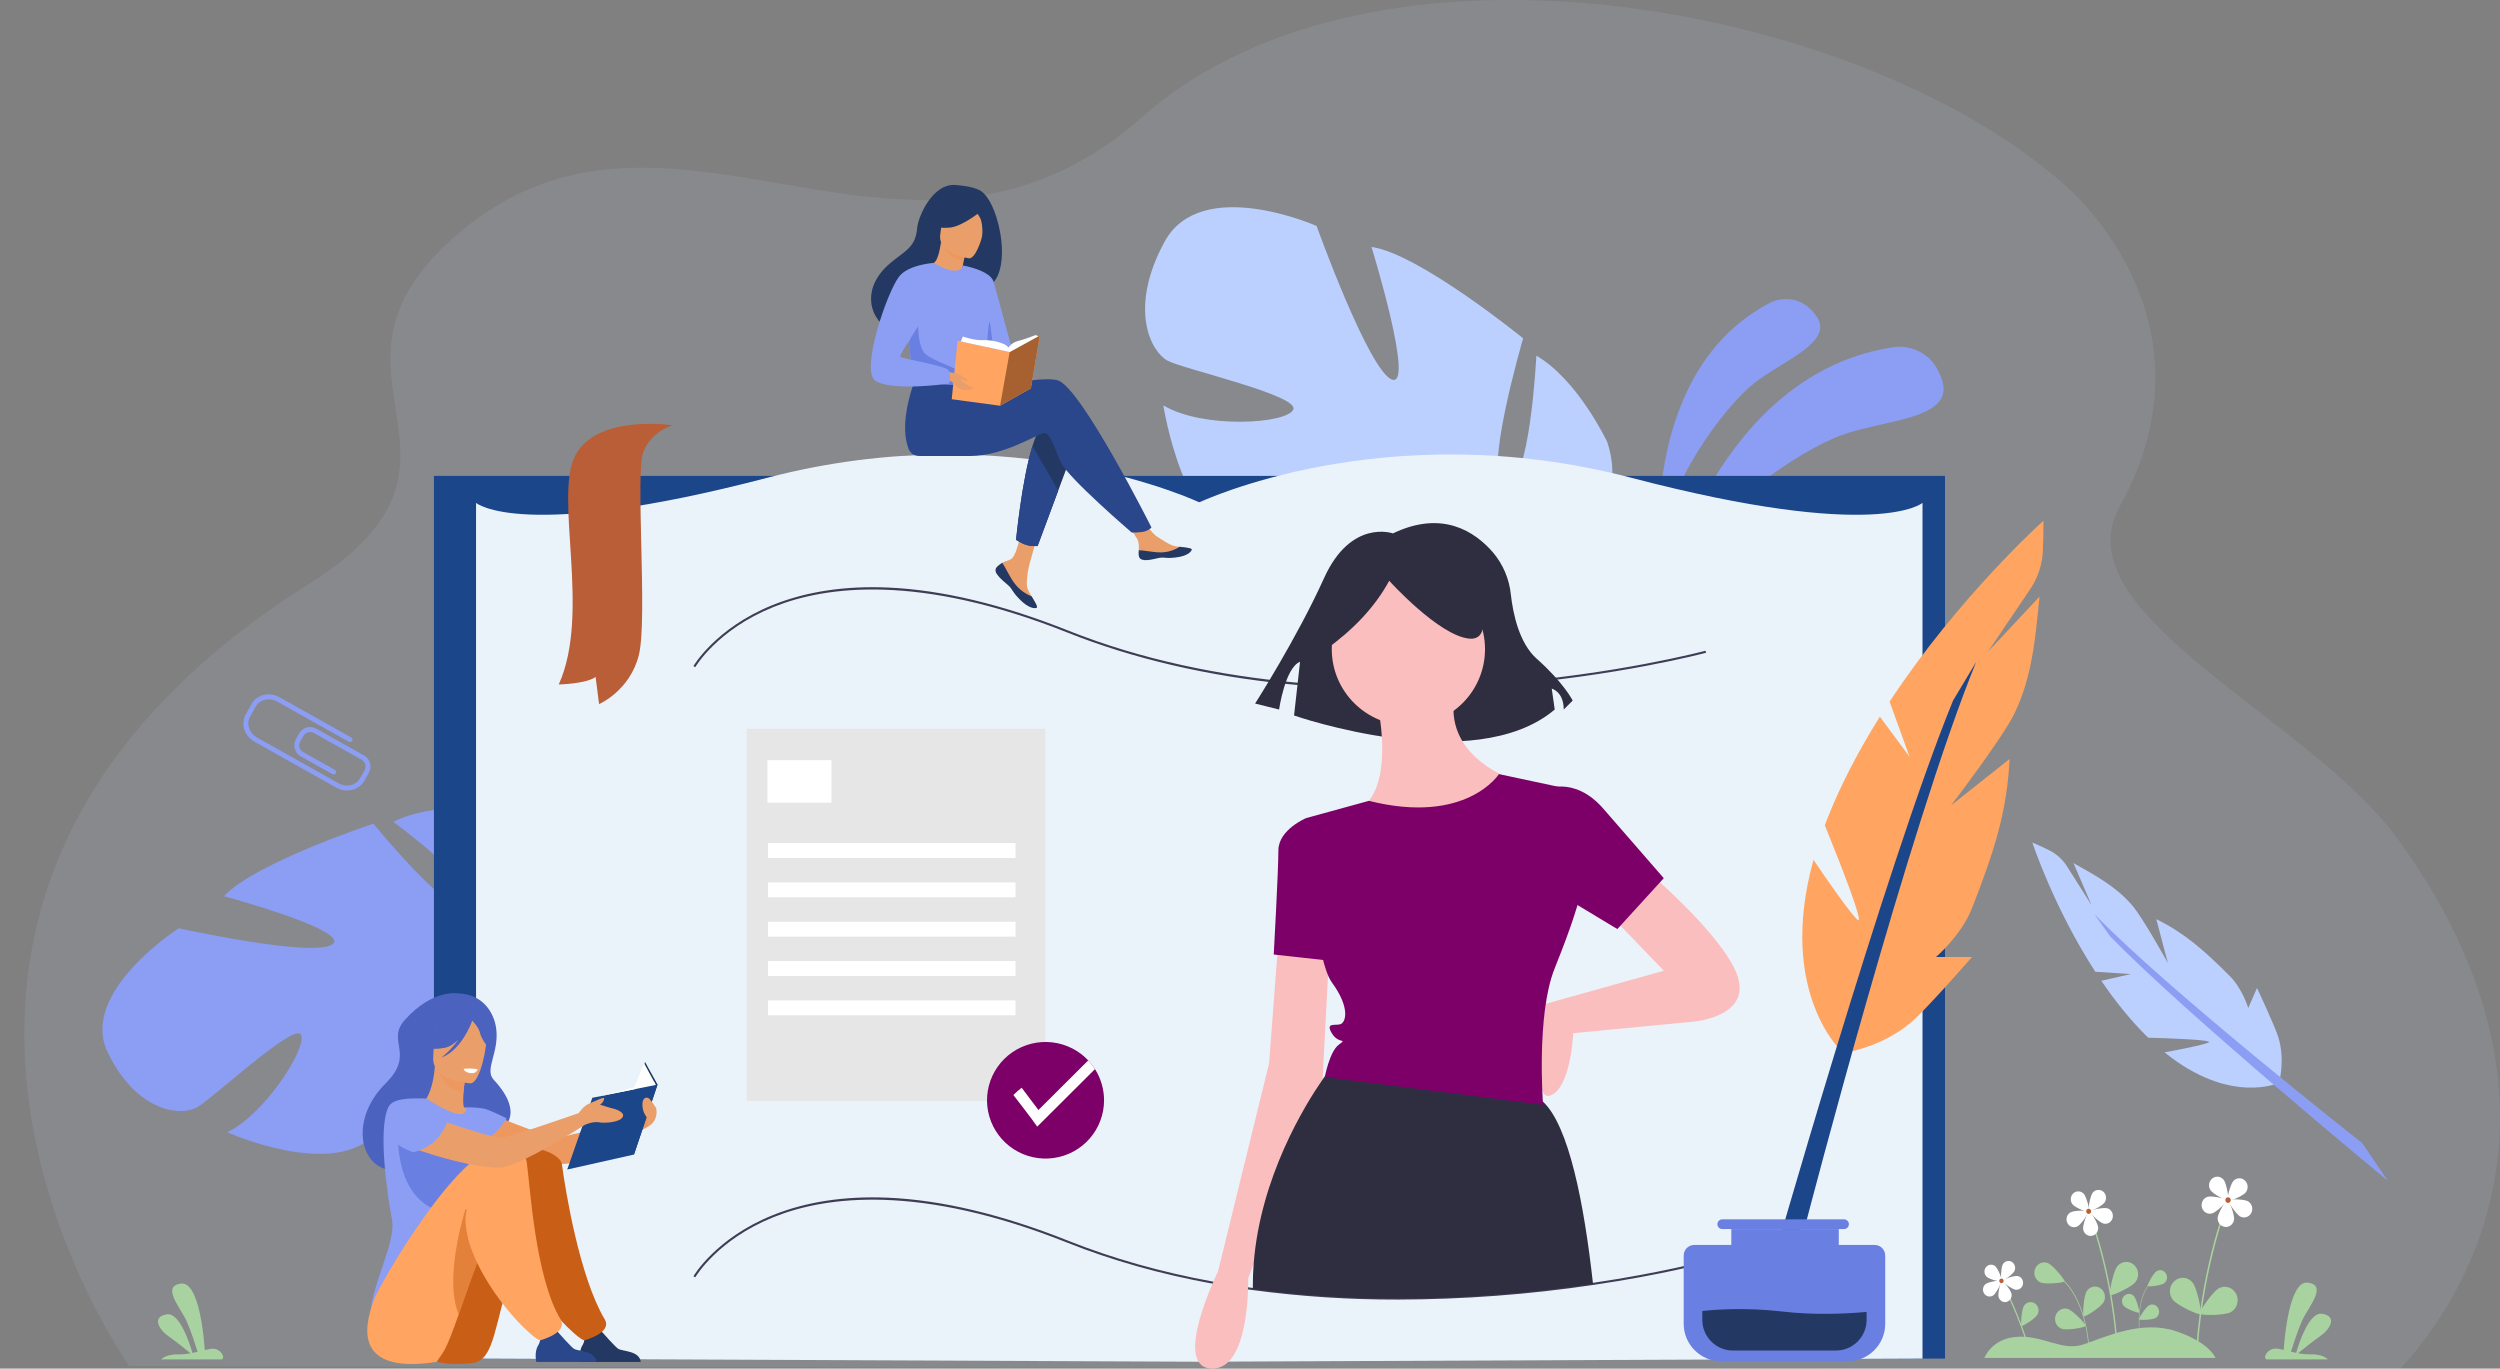 <svg width="411" height="225" viewBox="0 0 411 225" fill="none" xmlns="http://www.w3.org/2000/svg">
<rect x="0" y="0" width="411" height="225" fill="#808080" stroke="none"/>
<path d="M21.183 224.536L21.15 224.469C21.15 224.469 21.115 224.401 21.115 224.369C20.982 224.101 -32.696 148.591 50.751 96.026C83.403 75.458 48.709 61.882 74.672 38.985C104.51 12.673 137.072 41.781 170.254 29.85C176.117 27.743 181.999 24.354 187.887 19.151C193.712 14.016 200.436 10.069 207.762 7.11C217.751 3.09 228.584 0.992 239.631 0.274C276.704 -2.109 318.428 11.295 339.959 30.884C344.292 34.83 364.005 55.24 348.467 83.297C338.657 101.011 379.754 117.927 394.36 138.156C419.101 172.424 411.126 199.29 402.95 213.596C401.912 215.415 400.87 217.031 399.892 218.431C397.014 222.553 394.684 224.833 394.601 225C394.602 225 21.285 224.806 21.183 224.536Z" fill="#D2E0FF" fill-opacity="0.1"/>
<path d="M273.508 98.083C273.508 98.083 282.235 61.092 311.678 57.024C311.678 57.024 317.407 56.32 319.314 62.628C321.222 68.936 309.832 68.982 302.791 71.519C295.751 74.057 279.337 84.813 273.508 98.083Z" fill="#8C9DF4"/>
<path d="M272.838 91.16C272.838 91.16 269.777 60.52 291.263 49.645C291.263 49.645 295.466 47.597 298.589 51.926C301.712 56.256 293 59.291 288.273 63.091C283.549 66.89 273.808 79.456 272.838 91.16Z" fill="#8C9DF4"/>
<path d="M248.62 94.598C248.62 94.598 269.474 88.685 264.226 72.657C264.226 72.657 259.407 62.434 252.576 58.47C252.576 58.47 251.525 80.254 247.483 79.809C243.441 79.363 250.404 55.619 250.404 55.619C250.404 55.619 233.252 41.675 225.473 40.596C225.473 40.596 232.633 63.822 228.826 62.395C225.018 60.968 216.445 37.146 216.445 37.146C216.445 37.146 197.455 28.726 191.458 39.738C185.46 50.749 189.207 57.866 191.975 59.304C194.743 60.743 213.687 65.005 212.612 67.34C211.536 69.676 197.845 70.556 191.259 66.65C191.259 66.65 194.484 87.9 205.02 89.378C215.556 90.856 220.266 85.238 226.76 86.269C233.254 87.301 237.504 90.129 233.907 91.085C230.308 92.041 219.792 88.312 213.596 91.462C207.4 94.611 202.587 96.315 211.685 100.559C220.782 104.805 238.244 107.675 243.434 101.136C248.62 94.598 248.62 94.598 248.62 94.598Z" fill="#BBD0FF"/>
<path d="M199.655 45.582C199.655 45.582 247.182 74.552 248.62 94.598C248.62 94.598 246.385 102.879 249.252 113.674L248.374 117.353C248.374 117.353 245.963 103.557 243.43 101.137C243.431 101.137 258.821 87.7 199.655 45.582Z" fill="#BBD0FF"/>
<path d="M249.252 113.674C249.252 113.674 254.318 127.631 246.286 141.233L244.373 140.197C244.373 140.197 250.215 124.498 248.001 115.372C245.785 106.246 249.252 113.674 249.252 113.674Z" fill="#BBD0FF"/>
<path d="M89.028 155.531C89.028 155.531 96.012 136.668 81.398 132.99C81.398 132.99 71.277 131.773 64.66 135.114C64.66 135.114 80.078 146.401 77.556 149.291C75.034 152.182 61.388 135.411 61.388 135.411C61.388 135.411 41.839 141.877 36.823 147.333C36.823 147.333 57.758 153.006 54.643 155.245C51.528 157.483 29.387 152.607 29.387 152.607C29.387 152.607 12.897 163.143 17.722 173.047C22.548 182.952 29.805 183.498 32.364 182.064C34.922 180.631 48.337 168.128 49.467 170.078C50.598 172.029 43.809 182.969 37.367 186.149C37.367 186.149 54.715 193.894 61.52 186.512C68.325 179.13 66.761 172.811 71.044 168.319C75.328 163.827 79.712 161.923 78.46 165.147C77.208 168.371 68.76 174.655 67.708 180.929C66.655 187.203 65.292 191.721 73.346 186.774C81.403 181.828 92.991 169.797 91.01 162.666C89.028 155.531 89.028 155.531 89.028 155.531Z" fill="#8C9DF4"/>
<path d="M26.463 169.562C26.463 169.562 73.534 146.993 89.027 155.531C89.027 155.531 94.159 161.88 91.008 162.664C91.008 162.664 89.505 144.376 26.463 169.562Z" fill="#8C9DF4"/>
<path d="M319.756 78.236H71.338V223.353H319.756V78.236Z" fill="#1C468A"/>
<path d="M197.348 223.87V82.672C197.348 82.672 166.668 67.947 126.136 78.549C85.603 89.15 78.263 82.672 78.263 82.672V223.353L197.348 223.87Z" fill="#EBF3FA"/>
<path d="M196.975 223.87V82.672C196.975 82.672 227.656 67.947 268.187 78.549C308.72 89.15 316.059 82.672 316.059 82.672V223.353L196.975 223.87Z" fill="#EBF3FA"/>
<path d="M110.564 69.912C110.564 69.912 98.405 68.052 94.663 74.71C90.922 81.37 97.235 100.658 91.857 112.527C91.857 112.527 96.406 112.429 97.915 111.286L98.488 115.754C98.488 115.754 103.581 113.571 105.036 107.648C106.491 101.724 104.412 77.716 105.764 74.287C107.116 70.857 110.564 69.912 110.564 69.912Z" fill="#B95E37"/>
<g clip-path="url(#clip0)">
<path d="M229.882 213.651C221.877 213.673 213.879 213.151 205.944 212.089C205.685 212.056 205.423 212.019 205.162 211.98C203.214 211.704 201.266 211.389 199.371 211.043C190.847 209.489 182.808 207.221 175.478 204.299C151.086 194.578 135.75 196.647 127.18 200.094C117.905 203.825 114.34 209.929 114.305 209.991L114 209.818C114.035 209.756 117.647 203.561 127.023 199.781C132.52 197.565 138.897 196.596 145.979 196.901C154.819 197.283 164.788 199.663 175.608 203.975C182.916 206.887 190.933 209.15 199.435 210.699C201.324 211.044 203.268 211.359 205.213 211.634C205.472 211.673 205.732 211.709 205.991 211.742C227.498 214.69 248.247 212.912 261.866 210.902C273.092 209.245 280.316 207.308 280.388 207.289L280.479 207.626C280.408 207.646 273.165 209.588 261.918 211.248C251.312 212.822 240.605 213.625 229.882 213.651V213.651Z" fill="#3F3D56"/>
<path d="M229.906 113.345C223.723 113.345 217.703 113.057 211.894 112.481C198.548 111.156 186.296 108.299 175.478 103.988C151.086 94.267 135.75 96.335 127.18 99.783C117.905 103.514 114.34 109.618 114.305 109.679L114 109.506C114.035 109.444 117.647 103.249 127.023 99.469C132.52 97.253 138.897 96.284 145.979 96.59C154.819 96.971 164.788 99.351 175.608 103.663C200.039 113.399 227.224 113.782 245.727 112.39C265.783 110.88 280.244 107.016 280.388 106.977L280.479 107.314C280.336 107.353 265.848 111.225 245.761 112.738C240.383 113.143 235.087 113.345 229.906 113.345Z" fill="#3F3D56"/>
<path d="M228.998 87.69C228.998 87.69 222.102 85.236 217.668 95.052C213.235 104.867 206.339 115.664 206.339 115.664L210.28 116.646C210.28 116.646 211.265 109.775 213.728 108.793L212.743 117.627C212.743 117.627 242.298 127.934 255.597 116.646L255.105 113.21C255.105 113.21 257.075 113.701 257.075 116.646L258.553 115.173C258.553 115.173 257.075 112.229 252.642 108.303C249.732 105.726 248.732 100.823 248.388 97.758C248.131 95.198 247.103 92.776 245.44 90.808C242.494 87.407 237.125 83.791 228.998 87.69Z" fill="#2F2E41"/>
<path d="M270.853 143.232C270.853 143.232 283.83 154.261 285.738 160.725C287.647 167.19 278.487 167.951 278.487 167.951L258.639 169.852C258.639 169.852 258.257 178.979 254.822 180.12C251.387 181.261 254.125 165.027 254.125 165.027L273.525 159.585L264.746 150.458L270.853 143.232Z" fill="#FBBEBE"/>
<path d="M210.166 154.641L208.639 174.796L200.242 209.021C200.242 209.021 192.608 224.613 199.097 224.993C205.586 225.373 205.204 210.162 205.204 210.162L217.418 177.838L218.563 155.782L210.166 154.641Z" fill="#FBBEBE"/>
<path d="M231.54 119.275C238.496 119.275 244.135 113.656 244.135 106.725C244.135 99.795 238.496 94.176 231.54 94.176C224.584 94.176 218.944 99.795 218.944 106.725C218.944 113.656 224.584 119.275 231.54 119.275Z" fill="#FBBEBE"/>
<path d="M225.815 112.81C225.815 112.81 230.395 129.162 223.143 133.345C215.891 137.528 241.463 140.57 248.334 128.021C248.334 128.021 236.12 123.838 239.555 112.81H225.815Z" fill="#FBBEBE"/>
<path d="M217.036 135.246L214.746 134.486C214.746 134.486 210.166 136.387 210.166 139.81C210.166 143.232 209.402 156.923 209.402 156.923L219.708 158.063L217.036 135.246Z" fill="#7D0068"/>
<path d="M261.892 211.075C247.802 213.155 227.266 214.834 205.968 211.916C205.967 211.706 205.967 211.502 205.967 211.302C205.967 210.116 206.012 208.942 206.103 207.783C207.194 193.501 214.579 181.595 217.436 177.469C217.58 177.259 217.713 177.07 217.833 176.903C218.294 176.258 218.562 175.917 218.562 175.917C218.562 175.917 240.7 175.557 252.15 180.12C252.702 180.351 253.207 180.68 253.641 181.092C257.91 185.017 260.418 197.76 261.892 211.075Z" fill="#2F2E41"/>
<path d="M253.677 129.923C253.677 129.923 258.639 127.261 263.601 132.965L273.525 144.373L265.891 152.739L251.387 143.993L253.677 129.923Z" fill="#7D0068"/>
<path d="M217.929 106.805C222.388 103.59 225.998 99.887 228.385 95.481C228.385 95.481 236.568 104.54 241.569 104.993C246.569 105.446 242.023 94.123 242.023 94.123L232.931 91.858L224.294 92.764L217.475 97.293L217.929 106.805Z" fill="#2F2E41"/>
<path d="M246.425 127.261C246.425 127.261 241.084 135.675 225.052 131.658L215.955 134.154L214.746 134.486C214.746 134.486 215.891 157.303 218.944 161.486C221.998 165.669 221.234 167.951 220.471 168.331C219.708 168.711 217.799 167.951 218.944 169.852C220.089 171.754 221.616 170.613 220.089 171.754C218.563 172.894 217.799 177.077 217.799 177.077L253.677 181.641C253.677 181.641 252.532 166.81 255.586 159.204C258.639 151.599 259.402 148.556 259.402 148.556L257.112 129.542L246.425 127.261Z" fill="#7D0068"/>
<path d="M171.86 119.816H122.747V180.982H171.86V119.816Z" fill="#E6E6E6"/>
<path d="M136.692 124.971H126.168V131.962H136.692V124.971Z" fill="white"/>
<path d="M166.948 138.602H126.255V141.049H166.948V138.602Z" fill="white"/>
<path d="M166.948 145.069H126.255V147.515H166.948V145.069Z" fill="white"/>
<path d="M166.948 151.535H126.255V153.981H166.948V151.535Z" fill="white"/>
<path d="M166.948 158.001H126.255V160.447H166.948V158.001Z" fill="white"/>
<path d="M166.948 164.467H126.255V166.913H166.948V164.467Z" fill="white"/>
<path d="M181.507 180.894C181.505 183.202 180.667 185.432 179.146 187.174C177.626 188.916 175.526 190.053 173.232 190.376C170.939 190.699 168.605 190.186 166.66 188.932C164.715 187.677 163.29 185.766 162.646 183.549C162.002 181.332 162.183 178.957 163.155 176.862C164.128 174.767 165.826 173.092 167.939 172.145C170.051 171.197 172.436 171.042 174.655 171.706C176.873 172.37 178.777 173.809 180.016 175.76C180.99 177.296 181.507 179.077 181.507 180.894V180.894Z" fill="#7D0068"/>
<path d="M180.016 175.76L170.52 185.219C169.923 184.299 166.598 180.02 166.598 180.02C167.024 179.591 167.479 179.191 167.959 178.823L170.716 182.486L178.904 174.329C179.319 174.77 179.691 175.249 180.016 175.76V175.76Z" fill="white"/>
</g>
<path d="M48.651 121.522L49.176 120.587C49.736 119.588 51.004 119.231 52.002 119.792L59.85 124.195C60.849 124.756 61.206 126.023 60.645 127.022L59.894 128.361C59.785 128.557 59.537 128.627 59.342 128.518C59.146 128.408 59.076 128.161 59.185 127.964L59.937 126.624C60.277 126.017 60.06 125.245 59.453 124.904L51.605 120.5C50.997 120.16 50.225 120.377 49.884 120.984L49.36 121.919C49.019 122.527 49.236 123.299 49.844 123.64L55.054 126.563C55.249 126.672 55.319 126.919 55.21 127.115C55.101 127.31 54.853 127.38 54.656 127.271L49.446 124.349C48.447 123.788 48.092 122.521 48.651 121.522Z" fill="#8C9DF4"/>
<path d="M40.406 117.426L41.346 115.75C42.219 114.194 44.286 113.687 45.955 114.624L57.753 121.243C57.949 121.352 58.019 121.6 57.91 121.796C57.801 121.991 57.553 122.061 57.356 121.952L45.557 115.333C44.28 114.616 42.709 114.982 42.054 116.147L41.114 117.824C40.459 118.99 40.968 120.522 42.243 121.238L55.683 128.778C56.96 129.495 58.531 129.129 59.185 127.964C59.295 127.768 59.542 127.698 59.738 127.807C59.933 127.916 60.003 128.164 59.892 128.361C59.019 129.917 56.952 130.424 55.283 129.487L41.844 121.947C40.178 121.01 39.532 118.984 40.406 117.426Z" fill="#8C9DF4"/>
<path d="M75.367 163.321C75.367 163.321 71.214 162.496 66.584 167.641C63.374 171.206 68.358 173.182 63.402 178.101C57.577 183.883 59.06 191.538 63.931 192.309C68.175 192.982 75.337 187.12 78.04 186.972C83.597 186.665 86.386 183.099 81.158 177.501C79.593 175.825 82.092 173.052 81.577 169.109C81.222 166.403 79.324 163.438 75.367 163.321Z" fill="#4C62BF"/>
<path d="M79.031 182.428C79.031 182.428 89.614 187.045 91.727 186.954C93.84 186.861 106.857 182.988 106.857 182.988L106.525 185.228C106.525 185.228 96.478 191.007 92.965 191.335C89.506 191.657 77.683 188.231 76.541 187.508C75.402 186.783 75.714 183.161 79.031 182.428Z" fill="#ED985F"/>
<path d="M79.389 187.513C78.368 188.221 77.085 188.806 75.476 189.178C69.445 190.571 67.133 185.473 66.264 181.975C67.087 181.504 67.861 181.4 68.307 181.348C68.744 181.295 69.202 181.261 69.581 181.243C70.259 180.725 71.268 178.601 71.491 175.305L71.774 175.381L76.528 176.683C76.528 176.683 76.31 178.193 76.204 179.622C76.121 180.74 76.108 181.807 76.32 182.069C76.691 182.149 76.913 182.203 76.913 182.203C76.913 182.203 76.913 182.205 76.914 182.208C76.981 182.31 78.361 184.578 79.389 187.513Z" fill="#EA9F6B"/>
<path d="M76.531 176.682C76.531 176.682 76.313 178.192 76.207 179.621C73.514 179.352 72.265 176.787 71.778 175.38L76.531 176.682Z" fill="#ED985F"/>
<path d="M77.335 178.101C77.335 178.101 70.943 177.749 71.224 173.77C71.504 169.793 70.868 167.069 74.963 167.125C79.055 167.182 79.741 168.756 79.969 170.106C80.197 171.457 79.005 178.089 77.335 178.101Z" fill="#EA9F6B"/>
<path d="M79.938 167.882C79.037 166.615 78.273 166.825 77.828 167.154C74.475 164.986 72.023 167.661 72.023 167.661C71.391 170.484 69.216 171.972 69.216 171.972C69.216 171.972 70.329 172.773 73.061 172.276C73.895 172.125 74.669 171.595 75.342 170.932C74.127 172.674 72.555 173.879 72.555 173.879C75.865 172.628 77.472 168.264 77.634 167.801C77.999 168.179 78.713 168.995 78.894 169.756C79.14 170.792 80.199 172.41 80.811 172.384C80.81 172.384 81.289 169.782 79.938 167.882Z" fill="#4C62BF"/>
<path d="M64.446 200.509C63.869 197.558 61.986 185.768 63.869 181.975C64.546 180.611 67.198 180.489 70.108 180.608C71.013 181.193 74.464 183.402 75.881 183.127C75.896 183.123 75.924 183.117 75.961 183.109C76.629 182.943 76.88 182.473 76.325 182.069C76.323 182.069 77.766 181.931 79.555 182.266C80.567 182.457 83.293 183.868 83.293 183.868C83.293 183.868 81.919 186.349 79.894 187.205C80.238 190.285 79.726 191.644 76.531 198.757C73.832 204.771 76.896 210.184 76.896 210.184C76.896 210.184 61.002 222.964 60.914 216.457C60.846 211.558 65.183 204.28 64.446 200.509Z" fill="#8C9DF4"/>
<path d="M77.682 224.08C78.547 223.982 79.324 223.51 79.808 222.786C79.884 222.671 79.966 222.548 80.054 222.416C81.862 219.678 82.568 211.291 86.636 202.354C87.626 200.18 91.184 199.789 92.156 197.328C92.156 197.328 94.544 189.358 87.586 189.122C80.627 188.888 68.949 211.3 68.765 213.651C68.586 215.927 64.164 225.606 77.682 224.08Z" fill="#C95F17"/>
<path d="M105.341 223.897H95.437C95.437 223.897 95.067 222.317 95.717 221.242C96.292 220.29 96.072 219.749 95.645 218.963C96.093 219.147 96.675 219.313 97.314 219.277C97.807 219.249 98.329 219.024 98.786 218.759C99.213 219.244 101.038 221.313 101.608 221.724C102.255 222.188 105.14 222.022 105.341 223.897Z" fill="#233862"/>
<path d="M65.489 185.065C65.489 185.065 64.2 196.794 72.559 199.251C80.919 201.708 83.293 188.461 76.543 187.508C69.793 186.555 65.489 185.065 65.489 185.065Z" fill="#6980E2"/>
<path d="M92.382 191.426C92.978 195.896 95.308 210.008 99.415 216.893C100.74 219.112 96.079 220.357 96.052 220.351C95.427 220.188 94.386 219.191 93.905 218.757C90.57 215.751 83.799 207.239 83.799 200.416C83.799 197.089 83.741 190.733 86.16 189.119C87.652 188.125 92.146 189.65 92.382 191.426Z" fill="#C95F17"/>
<path d="M71.776 223.897C71.776 223.897 72.142 223.387 72.783 222.416C73.543 221.263 74.388 218.992 75.411 216.082C76.484 213.027 77.76 209.269 79.352 205.357C79.844 204.15 80.365 202.928 80.921 201.708C81.913 199.533 84.638 199.832 85.609 197.374C85.609 197.374 89.396 188.848 82.436 188.614C75.477 188.379 62.255 211.419 61.494 213.651C60.663 216.094 56.605 226.237 71.776 223.897Z" fill="#FFA561"/>
<path d="M98.07 223.897H88.166C88.166 223.897 87.796 222.317 88.446 221.242C89.021 220.29 88.801 219.749 88.374 218.963C88.822 219.147 89.404 219.313 90.042 219.277C90.536 219.249 91.057 219.024 91.515 218.759C91.942 219.244 93.767 221.313 94.337 221.724C94.984 222.188 97.871 222.022 98.07 223.897Z" fill="#2B478B"/>
<path opacity="0.5" d="M75.411 216.082C76.484 213.027 77.76 209.269 79.352 205.357C78.936 202.394 78.038 199.802 76.53 198.757C76.53 198.757 72.871 210.096 75.411 216.082Z" fill="#C95F17"/>
<path d="M86.602 191.108C87.198 195.579 88.038 210.008 92.146 216.893C93.47 219.112 88.809 220.357 88.783 220.351C88.157 220.188 87.116 219.191 86.636 218.757C83.301 215.751 76.53 207.239 76.53 200.416C76.53 197.089 80.435 191.001 82.854 189.386C84.345 188.392 86.364 189.332 86.602 191.108Z" fill="#FFA561"/>
<path d="M78.532 175.813C78.532 175.813 77.928 175.574 76.227 175.712C76.227 175.712 76.317 176.375 77.571 176.44C78.281 176.478 78.532 175.813 78.532 175.813Z" fill="white"/>
<path d="M108.1 178.303L106.048 174.598L101.605 186.994L104.226 189.806L108.1 178.303Z" fill="#163560"/>
<path d="M97.379 180.473L93.25 192.27L104.226 189.806L108.1 178.303L97.379 180.473Z" fill="#1C468A"/>
<path d="M98.374 180.271L107.571 177.9L107.833 178.356L98.374 180.271Z" fill="white"/>
<path d="M107.729 178.192L105.88 174.779L104.21 178.928L107.589 178.15L107.729 178.192Z" fill="white"/>
<path d="M100.547 182.182C100.191 182.113 99.425 181.825 98.65 181.612C98.881 181.432 99.138 181.211 99.21 180.984C99.348 180.548 99.441 180.408 98.98 180.544C98.519 180.683 96.906 181.423 96.906 181.423L96.909 181.424C95.992 181.691 95.148 182.987 95.148 182.987C95.148 182.987 83.801 186.975 82.436 187.045C80.324 187.151 66.266 181.975 66.266 181.975C62.949 182.706 63.693 186.783 64.834 187.506C65.976 188.229 76.092 191.91 82.085 191.978C85.122 192.014 96.167 184.914 96.167 184.914C96.167 184.914 97.457 184.324 98.472 184.508C99.487 184.692 101.838 184.508 102.345 183.679C102.853 182.85 101.147 182.296 100.547 182.182Z" fill="#EA9F6B"/>
<path d="M73.509 184.528C73.509 184.528 72.252 188.508 67.934 189.414C67.934 189.414 60.803 187.218 64.353 182.359C64.353 182.359 67.864 179.751 73.509 184.528Z" fill="#8C9DF4"/>
<path d="M107.915 182.482C107.916 182.372 107.905 182.263 107.876 182.159C107.876 182.159 106.859 180.549 106.525 180.484C105.51 180.284 105.51 181.62 105.725 182.482C105.875 183.081 106.256 183.658 106.566 183.969L106.525 185.228C108.241 184.285 107.915 182.482 107.915 182.482Z" fill="#EA9F6B"/>
<path d="M324.202 149.29C327.802 140.114 329.969 133.422 330.372 124.784L320.737 132.42C320.737 132.42 329.239 121.313 331.165 117.314C334.13 111.157 334.595 104.946 335.302 98.079L326.815 107.141L333.762 96.862C335.026 94.992 335.753 92.809 335.849 90.554C335.921 88.889 335.953 87.239 335.94 85.609C335.94 85.609 322.073 98.016 310.645 115.347L313.928 124.414L309.052 117.817C305.722 123.122 302.674 128.832 300.347 134.753C300.223 135.069 300.119 135.37 300.002 135.681C302.499 141.836 306.699 152.49 305.328 151.176C304.148 150.047 300.728 145.209 298.14 141.348C292.046 163.376 303.006 173.117 303.006 173.117C303.006 173.117 309.155 172.32 314.143 168.11C316.659 165.988 324.199 157.328 324.199 157.328H318.275C318.276 157.327 322.434 153.793 324.202 149.29Z" fill="#FFA561"/>
<path d="M297.056 200.443L290.513 210.82C290.68 210.173 310.059 142.095 321.082 115.17L324.891 108.809C313.918 135.608 297.224 199.795 297.056 200.443Z" fill="#1C468A"/>
<path d="M366.592 160.479C362.377 156.255 359.191 153.428 354.497 151.108L356.393 158.306C356.393 158.306 352.297 150.893 350.546 148.855C347.851 145.715 344.518 143.949 340.88 141.89L343.845 148.798L339.831 142.449C339.101 141.294 338.066 140.36 336.838 139.759C335.932 139.316 335.025 138.896 334.117 138.508C334.117 138.508 337.633 149.212 344.471 159.757L350.297 160.137L345.455 161.24C347.589 164.375 350.017 167.452 352.736 170.179C352.881 170.324 353.022 170.456 353.167 170.597C357.187 170.706 364.117 170.961 363.055 171.405C362.143 171.786 358.629 172.506 355.859 173.006C366.599 181.734 374.661 178.019 374.661 178.019C374.661 178.019 375.712 174.415 374.588 170.626C374.021 168.716 371.048 162.431 371.048 162.431L369.609 165.717C369.611 165.717 368.66 162.553 366.592 160.479Z" fill="#BBD0FF"/>
<path d="M388.376 187.954L392.542 194.103C392.223 193.853 359.166 166.577 346.906 153.927L344.303 150.269C356.506 162.861 388.057 187.705 388.376 187.954Z" fill="#8C9DF4"/>
<path d="M303.77 223.798H282.959C279.57 223.798 276.797 221.025 276.797 217.636V206.414C276.797 205.448 277.579 204.666 278.545 204.666H308.184C309.15 204.666 309.932 205.45 309.932 206.414V217.636C309.933 221.025 307.161 223.798 303.77 223.798Z" fill="#6980E2"/>
<path d="M306.867 215.683V217.006C306.867 219.767 304.608 222.027 301.846 222.027H284.886C282.123 222.027 279.863 219.767 279.863 217.006V215.533C281.709 215.321 286.81 214.889 293.149 215.629C298.488 216.253 303.873 215.953 306.867 215.683Z" fill="#233862"/>
<path d="M302.296 202.06H284.627V205.341H302.296V202.06Z" fill="#6980E2"/>
<path d="M303.156 202.06H283.143C282.7 202.06 282.341 201.701 282.341 201.258C282.341 200.815 282.7 200.456 283.143 200.456H303.156C303.599 200.456 303.957 200.815 303.957 201.258C303.957 201.701 303.597 202.06 303.156 202.06Z" fill="#6980E2"/>
<path d="M170.416 99.925C170.666 99.803 170.156 98.969 169.593 98.03C169.565 97.985 169.539 97.939 169.511 97.894C169.436 97.768 169.361 97.643 169.286 97.517C168.625 96.388 168.794 95.859 168.953 94.179C169.08 92.814 171.075 86.554 171.075 86.554L168.179 86.056C168.179 86.056 167.305 91.041 166.344 91.808C165.829 92.218 165.254 92.222 164.761 92.527C164.726 92.548 164.692 92.569 164.658 92.592C164.534 92.674 165.251 94.151 166.491 95.756C168.055 97.776 170.251 100.005 170.416 99.925Z" fill="#EA9F6B"/>
<path d="M163.866 93.228C163.641 93.487 163.612 93.775 163.724 94.083C163.724 94.085 163.724 94.086 163.726 94.088C163.979 94.656 164.643 95.29 165.407 95.924C165.507 96.007 165.595 96.084 165.675 96.154C165.696 96.171 165.715 96.189 165.735 96.207C165.751 96.222 165.766 96.237 165.782 96.25C166.52 96.931 166.243 97.085 167.568 98.467C169.08 100.041 170.121 100.069 170.417 99.925C170.668 99.803 170.158 98.969 169.594 98.031C169.3 97.923 167.933 97.367 166.9 96.044C165.989 94.883 165.383 93.391 164.762 92.525C164.728 92.547 164.694 92.568 164.66 92.591C164.378 92.778 164.091 92.97 163.866 93.228Z" fill="#233862"/>
<path d="M195.922 90.375C195.978 90.108 194.976 90.013 193.902 89.889C193.767 89.875 193.632 89.857 193.496 89.841C192.283 89.689 191.395 88.905 190.293 88.263C189.249 87.654 187.692 85.174 187.692 85.174L184.912 85.394C184.912 85.394 186.37 87.61 186.936 88.573C187.268 89.14 187.25 89.889 187.209 90.468C187.2 90.603 188.76 90.991 190.6 90.989C193.019 90.986 195.886 90.546 195.922 90.375Z" fill="#EA9F6B"/>
<path d="M190.106 91.815C191.53 91.466 191.191 91.88 193.219 91.657C195.246 91.432 195.86 90.676 195.922 90.375C195.978 90.108 194.976 90.013 193.902 89.889L193.892 89.911C193.892 89.911 192.677 90.772 190.989 90.813C189.614 90.847 188.157 90.453 187.208 90.468C187.186 90.782 187.165 91.103 187.229 91.419C187.406 92.314 188.682 92.164 190.106 91.815Z" fill="#233862"/>
<path d="M176.576 73.643L173.977 80.635L170.585 89.766C170.585 89.766 169.665 89.855 168.783 89.601C167.972 89.366 167.04 88.752 167.04 88.752C167.04 88.752 167.982 78.949 169.739 73.32C170.189 71.875 170.694 70.707 171.251 70.049C173.974 66.831 176.576 73.643 176.576 73.643Z" fill="#233862"/>
<path d="M173.933 62.538C172.23 61.989 167.375 62.695 162.498 63.65L161.476 61.965L150.94 61.142C150.94 61.142 147.463 68.852 149.366 73.765C149.647 74.487 150.202 74.95 151.15 74.966H151.303C151.303 74.966 157.574 74.963 159.611 74.963C164.85 74.963 170.699 71.361 171.457 71.209C172.695 70.961 173.19 73.438 174.428 76.04C175.666 78.64 186.07 87.558 186.07 87.558C186.07 87.558 187.669 87.574 188.33 87.327C189.04 87.061 189.301 86.714 189.301 86.714C189.301 86.714 177.771 63.777 173.933 62.538Z" fill="#2B478B"/>
<path d="M161.06 31.285C159.711 30.577 157.657 30.481 157.323 30.437C153.332 29.901 150.928 35.702 150.787 37.46C150.526 40.701 148.812 41.194 146.399 43.224C141.562 47.292 142.98 52.02 145.625 53.778C147.212 54.832 150.01 53.778 150.01 53.778C150.049 53.806 157.66 49.523 161.412 47.459C167.038 46.655 164.5 33.092 161.06 31.285Z" fill="#233862"/>
<path d="M158.27 45.697C158.286 45.709 156.424 46.344 155.178 45.792C154.006 45.274 153.118 43.346 153.136 43.345C153.669 43.32 154.254 42.855 154.705 39.797L154.932 39.878L158.747 41.251C158.747 41.251 158.47 42.477 158.293 43.641C158.141 44.62 158.061 45.559 158.27 45.697Z" fill="#EA9F6B"/>
<path d="M158.747 41.251C158.747 41.251 158.747 41.698 158.415 42.907C156.224 42.512 155.24 41.064 154.932 39.878L158.747 41.251Z" fill="#ED975D"/>
<path d="M159.316 42.467C159.316 42.467 154.096 41.766 154.581 38.522C155.069 35.279 154.722 33.003 158.076 33.312C161.431 33.622 161.89 34.958 161.991 36.08C162.092 37.203 160.686 42.566 159.316 42.467Z" fill="#EA9F6B"/>
<path d="M161.8 34.301C161.8 34.301 158.459 37.182 156.185 37.413C153.912 37.644 153.05 36.916 153.05 36.916C153.05 36.916 154.389 35.803 155.196 34.008C155.434 33.478 155.935 33.115 156.514 33.066C158.138 32.926 161.216 32.863 161.8 34.301Z" fill="#233862"/>
<path d="M159.712 34.044C159.712 34.044 160.829 35.126 161.181 35.927C161.522 36.701 161.623 38.552 161.352 39.286C161.352 39.286 163.094 35.899 162.108 34.254C161.062 32.507 159.712 34.044 159.712 34.044Z" fill="#233862"/>
<path d="M162.665 53.387C162.507 63.954 162.621 61.747 161.466 62.749C161.188 62.99 160.404 63.135 159.374 63.202C156.134 63.417 150.438 62.882 150.222 62.284C149.474 60.212 150.002 59.568 149.378 56.396C149.313 56.059 149.233 55.694 149.138 55.297C148.619 53.117 148.112 52.377 149.956 48.876C151.629 45.706 153.366 43.131 153.522 43.224C157.936 45.844 158.291 43.641 158.291 43.641C158.291 43.641 162.742 48.233 162.665 53.387Z" fill="#8C9DF4"/>
<path d="M173.975 80.635L170.583 89.766C170.583 89.766 169.663 89.855 168.781 89.601C167.97 89.366 167.038 88.752 167.038 88.752C167.038 88.752 167.98 78.949 169.738 73.32L173.975 80.635Z" fill="#2B478B"/>
<path d="M158.293 43.641C158.293 43.641 162.833 44.412 163.368 46.367C163.9 48.322 167.04 59.816 167.04 59.816C167.04 59.816 164.731 60.231 163.664 59.164C162.597 58.097 159.953 49.27 159.953 49.27L158.293 43.641Z" fill="#8C9DF4"/>
<path d="M163.276 57.284C163.276 57.284 162.822 52.877 162.667 52.877C162.511 52.877 162.199 57.284 162.199 57.284H163.276Z" fill="#6980E2"/>
<path d="M159.373 63.203C156.132 63.418 150.437 62.884 150.22 62.286C149.472 60.214 150 59.57 149.376 56.398L150.938 51.998C150.938 51.998 150.679 56.898 152.126 58.187C153.57 59.475 158.043 60.675 158.746 61.752C159.086 62.268 159.309 62.786 159.373 63.203Z" fill="#6980E2"/>
<path d="M157.426 56.022L156.465 65.632L164.407 66.699L169.475 63.834L170.95 55.147L165.989 57.871L157.426 56.022Z" fill="#FFA561"/>
<path d="M165.989 57.871L164.407 66.699L169.476 63.834L170.95 55.147L165.989 57.871Z" fill="#A76131"/>
<path d="M154.915 61.114C154.915 61.114 157.3 61.25 157.752 61.54C158.201 61.83 159.332 62.447 159.005 62.608C158.679 62.77 157.981 62.187 157.968 62.421C157.955 62.656 159.415 63.552 159.981 63.713C160.546 63.874 158.759 64.425 157.871 63.954C157.046 63.518 156.812 62.957 156.474 62.74C156.137 62.524 154.915 62.389 154.915 62.389V61.114V61.114Z" fill="#EA9F6B"/>
<path d="M153.519 43.223C153.519 43.223 149.226 43.487 147.74 45.559C145.649 48.477 141.499 60.911 143.878 62.568C146.556 64.435 156.067 63.056 156.067 63.056C156.067 63.056 156.383 61.577 155.943 60.862C155.504 60.147 148.347 58.99 148.017 58.659C147.687 58.329 152.146 52.219 152.146 51.228C152.146 50.238 153.519 43.223 153.519 43.223Z" fill="#8C9DF4"/>
<path d="M157.955 56.136L158.293 55.319C158.293 55.319 160.135 55.994 161.628 55.917C163.12 55.841 165.526 56.458 165.759 57.165C165.759 57.165 166.305 56.308 167.397 56.048C168.488 55.789 170.254 55.082 170.254 55.082L170.73 55.269L165.992 57.872L157.955 56.136Z" fill="white"/>
<path d="M26.476 223.487H36.522C37.059 222.975 36.149 221.815 35.197 221.737C34.783 221.703 34.26 221.799 33.664 221.941C33.526 219.886 32.737 210.65 29.762 211.022C26.417 211.437 29.762 215.09 30.707 217.252C31.408 218.853 32.147 221.15 32.485 222.234C32.212 222.299 31.932 222.364 31.644 222.423C31.201 220.9 29.55 215.776 27.454 216.074C24.99 216.424 25.981 218.479 27.726 219.697C29.006 220.593 30.58 221.869 31.326 222.485C30.692 222.6 30.033 222.679 29.361 222.661C27.643 222.615 26.802 223.182 26.476 223.487Z" fill="#A8D29F"/>
<path d="M382.718 223.487H372.548C372.004 222.97 372.925 221.796 373.889 221.716C374.308 221.68 374.837 221.778 375.442 221.921C375.582 219.841 376.38 210.491 379.393 210.867C382.78 211.287 379.393 214.984 378.435 217.174C377.726 218.795 376.978 221.12 376.636 222.216C376.911 222.283 377.196 222.348 377.486 222.408C377.934 220.865 379.606 215.678 381.729 215.981C384.223 216.335 383.22 218.415 381.454 219.65C380.157 220.557 378.565 221.848 377.807 222.472C378.448 222.589 379.117 222.667 379.797 222.649C381.538 222.604 382.389 223.179 382.718 223.487Z" fill="#A8D29F"/>
<path d="M335.469 210.834C336.307 211.19 339.301 210.903 339.399 210.652C339.497 210.401 337.537 208.016 336.699 207.661C335.862 207.306 334.907 207.728 334.567 208.604C334.226 209.481 334.63 210.479 335.469 210.834Z" fill="#A8D29F"/>
<path d="M343.022 212.33C342.552 213.138 342.34 216.274 342.56 216.414C342.78 216.555 345.349 214.919 345.818 214.112C346.289 213.304 346.045 212.252 345.272 211.76C344.502 211.266 343.493 211.522 343.022 212.33Z" fill="#A8D29F"/>
<path d="M338.987 218.467C339.849 218.754 342.814 218.229 342.892 217.974C342.97 217.716 340.844 215.494 339.982 215.206C339.121 214.919 338.2 215.416 337.925 216.317C337.649 217.218 338.125 218.179 338.987 218.467Z" fill="#A8D29F"/>
<path d="M343.348 221.502C343.345 221.431 343.014 214.334 339.296 210.668L339.376 210.58C343.128 214.279 343.461 221.424 343.464 221.496L343.348 221.502Z" fill="#A8D29F"/>
<path d="M355.756 210.988C355.235 211.349 353.163 211.589 353.065 211.432C352.965 211.276 353.98 209.373 354.502 209.011C355.023 208.65 355.729 208.798 356.074 209.344C356.421 209.89 356.278 210.626 355.756 210.988Z" fill="#A8D29F"/>
<path d="M350.825 213.096C351.252 213.576 351.81 215.675 351.68 215.802C351.55 215.929 349.588 215.191 349.163 214.71C348.736 214.23 348.764 213.48 349.223 213.034C349.681 212.587 350.399 212.615 350.825 213.096Z" fill="#A8D29F"/>
<path d="M354.378 216.678C353.831 216.998 351.748 217.071 351.662 216.908C351.574 216.745 352.724 214.929 353.272 214.608C353.819 214.288 354.51 214.492 354.816 215.064C355.119 215.636 354.925 216.359 354.378 216.678Z" fill="#A8D29F"/>
<path d="M351.818 219.37C351.81 219.321 351.097 214.455 353.135 211.427L353.07 211.38C351.012 214.435 351.732 219.334 351.739 219.383L351.818 219.37Z" fill="#A8D29F"/>
<path d="M348.138 221.089L347.902 221.05C346.97 208.449 343.29 199.407 343.239 199.283L343.454 199.186C343.505 199.311 347.213 208.412 348.138 221.089Z" fill="#A8D29F"/>
<path d="M340.742 198.016C341.196 198.554 343.321 199.419 343.467 199.283C343.614 199.148 343.057 196.836 342.604 196.299C342.149 195.761 341.366 195.711 340.851 196.185C340.338 196.657 340.287 197.478 340.742 198.016Z" fill="white"/>
<path d="M343.998 196.141C343.588 196.716 343.216 199.068 343.373 199.191C343.529 199.313 345.579 198.267 345.989 197.692C346.4 197.117 346.286 196.304 345.735 195.875C345.186 195.448 344.407 195.566 343.998 196.141Z" fill="white"/>
<path d="M346.442 198.643C345.781 198.454 343.55 198.953 343.498 199.15C343.446 199.347 345.127 200.96 345.789 201.147C346.45 201.336 347.133 200.927 347.314 200.237C347.495 199.544 347.105 198.831 346.442 198.643Z" fill="white"/>
<path d="M344.937 201.761C344.872 201.048 343.635 199.044 343.44 199.063C343.244 199.083 342.398 201.297 342.464 202.011C342.53 202.724 343.136 203.247 343.819 203.179C344.502 203.109 345.002 202.475 344.937 201.761Z" fill="white"/>
<path d="M341.553 201.608C342.161 201.274 343.467 199.321 343.378 199.14C343.286 198.959 341.007 198.976 340.399 199.31C339.792 199.643 339.559 200.427 339.876 201.063C340.196 201.696 340.947 201.941 341.553 201.608Z" fill="white"/>
<path d="M342.974 199.073C343.009 198.84 343.218 198.681 343.441 198.718C343.664 198.756 343.816 198.974 343.78 199.207C343.744 199.44 343.534 199.599 343.312 199.562C343.091 199.525 342.938 199.306 342.974 199.073Z" fill="#B95E37"/>
<path d="M348.071 208.205C347.397 209.073 346.669 212.711 346.905 212.913C347.141 213.115 350.401 211.628 351.076 210.759C351.75 209.893 351.625 208.617 350.795 207.912C349.964 207.206 348.746 207.338 348.071 208.205Z" fill="#A8D29F"/>
<path d="M329.104 210.606C329.152 210.681 331.31 214.495 333.335 220.626C333.252 220.601 333.181 220.588 333.097 220.564C331.095 214.533 328.985 210.794 328.938 210.719L329.104 210.606Z" fill="#A8D29F"/>
<path d="M326.62 209.911C327.074 210.325 329.019 210.821 329.132 210.686C329.244 210.551 328.506 208.604 328.052 208.192C327.597 207.78 326.908 207.829 326.514 208.304C326.116 208.777 326.165 209.497 326.62 209.911Z" fill="white"/>
<path d="M329.248 207.887C328.954 208.438 328.889 210.53 329.039 210.618C329.189 210.706 330.859 209.549 331.152 208.998C331.445 208.449 331.256 207.754 330.732 207.447C330.206 207.141 329.541 207.338 329.248 207.887Z" fill="white"/>
<path d="M331.651 209.771C331.054 209.686 329.168 210.388 329.145 210.566C329.122 210.743 330.761 211.946 331.359 212.03C331.957 212.115 332.506 211.677 332.586 211.053C332.666 210.429 332.249 209.855 331.651 209.771Z" fill="white"/>
<path d="M330.683 212.667C330.548 212.055 329.251 210.458 329.083 210.499C328.915 210.54 328.423 212.57 328.558 213.182C328.694 213.795 329.28 214.178 329.867 214.036C330.453 213.892 330.82 213.28 330.683 212.667Z" fill="white"/>
<path d="M327.721 212.941C328.213 212.578 329.137 210.72 329.037 210.574C328.938 210.427 326.955 210.716 326.463 211.079C325.971 211.442 325.854 212.154 326.201 212.667C326.55 213.18 327.229 213.304 327.721 212.941Z" fill="white"/>
<path d="M328.679 210.562C328.684 210.355 328.85 210.191 329.047 210.197C329.246 210.202 329.402 210.375 329.396 210.584C329.391 210.79 329.226 210.955 329.028 210.949C328.83 210.942 328.674 210.769 328.679 210.562Z" fill="#B95E37"/>
<path d="M332.716 214.717C332.338 215.36 332.159 217.866 332.333 217.98C332.509 218.093 334.567 216.794 334.945 216.151C335.323 215.507 335.131 214.663 334.515 214.269C333.901 213.871 333.094 214.073 332.716 214.717Z" fill="#A8D29F"/>
<path d="M361.089 221.282L361.348 221.24C362.366 207.469 366.388 197.586 366.444 197.451L366.208 197.345C366.152 197.482 362.102 207.428 361.089 221.282Z" fill="#A8D29F"/>
<path d="M369.173 196.066C368.677 196.654 366.354 197.599 366.193 197.451C366.031 197.302 366.641 194.775 367.136 194.187C367.631 193.599 368.49 193.544 369.052 194.062C369.614 194.58 369.669 195.478 369.173 196.066Z" fill="white"/>
<path d="M365.614 194.018C366.063 194.647 366.47 197.218 366.297 197.351C366.124 197.485 363.886 196.343 363.438 195.714C362.99 195.085 363.114 194.197 363.715 193.728C364.316 193.259 365.166 193.389 365.614 194.018Z" fill="white"/>
<path d="M362.943 196.75C363.666 196.545 366.103 197.089 366.16 197.304C366.216 197.521 364.38 199.282 363.658 199.489C362.934 199.694 362.188 199.249 361.991 198.493C361.792 197.737 362.219 196.957 362.943 196.75Z" fill="white"/>
<path d="M364.588 200.158C364.66 199.378 366.012 197.188 366.224 197.209C366.437 197.231 367.361 199.65 367.289 200.43C367.218 201.211 366.555 201.781 365.808 201.706C365.064 201.633 364.516 200.939 364.588 200.158Z" fill="white"/>
<path d="M368.286 199.992C367.623 199.627 366.193 197.493 366.292 197.296C366.392 197.097 368.884 197.117 369.547 197.48C370.21 197.843 370.466 198.702 370.118 199.396C369.769 200.09 368.949 200.355 368.286 199.992Z" fill="white"/>
<path d="M366.734 197.221C366.695 196.967 366.467 196.792 366.222 196.833C365.978 196.874 365.812 197.113 365.851 197.368C365.89 197.622 366.118 197.796 366.362 197.755C366.607 197.715 366.773 197.475 366.734 197.221Z" fill="#B95E37"/>
<path d="M360.489 210.89C361.227 211.838 362.022 215.817 361.763 216.036C361.504 216.256 357.941 214.63 357.205 213.682C356.467 212.734 356.605 211.339 357.511 210.569C358.418 209.798 359.751 209.942 360.489 210.89Z" fill="#A8D29F"/>
<path d="M364.785 211.792C363.746 212.351 361.489 215.662 361.643 215.971C361.796 216.281 365.683 216.287 366.722 215.727C367.762 215.168 368.171 213.834 367.636 212.747C367.1 211.66 365.825 211.234 364.785 211.792Z" fill="#A8D29F"/>
<path d="M326.234 223.244C326.234 223.244 327.424 219.971 331.747 219.766C336.069 219.56 339.046 222.231 342.618 220.999C346.19 219.766 352.1 216.983 357.693 218.837C363.285 220.691 364.228 223.244 364.228 223.244H326.234Z" fill="#A8D29F"/>
<defs>
<clipPath id="clip0">
<rect width="172" height="139" fill="white" transform="translate(114 86)"/>
</clipPath>
</defs>
</svg>
